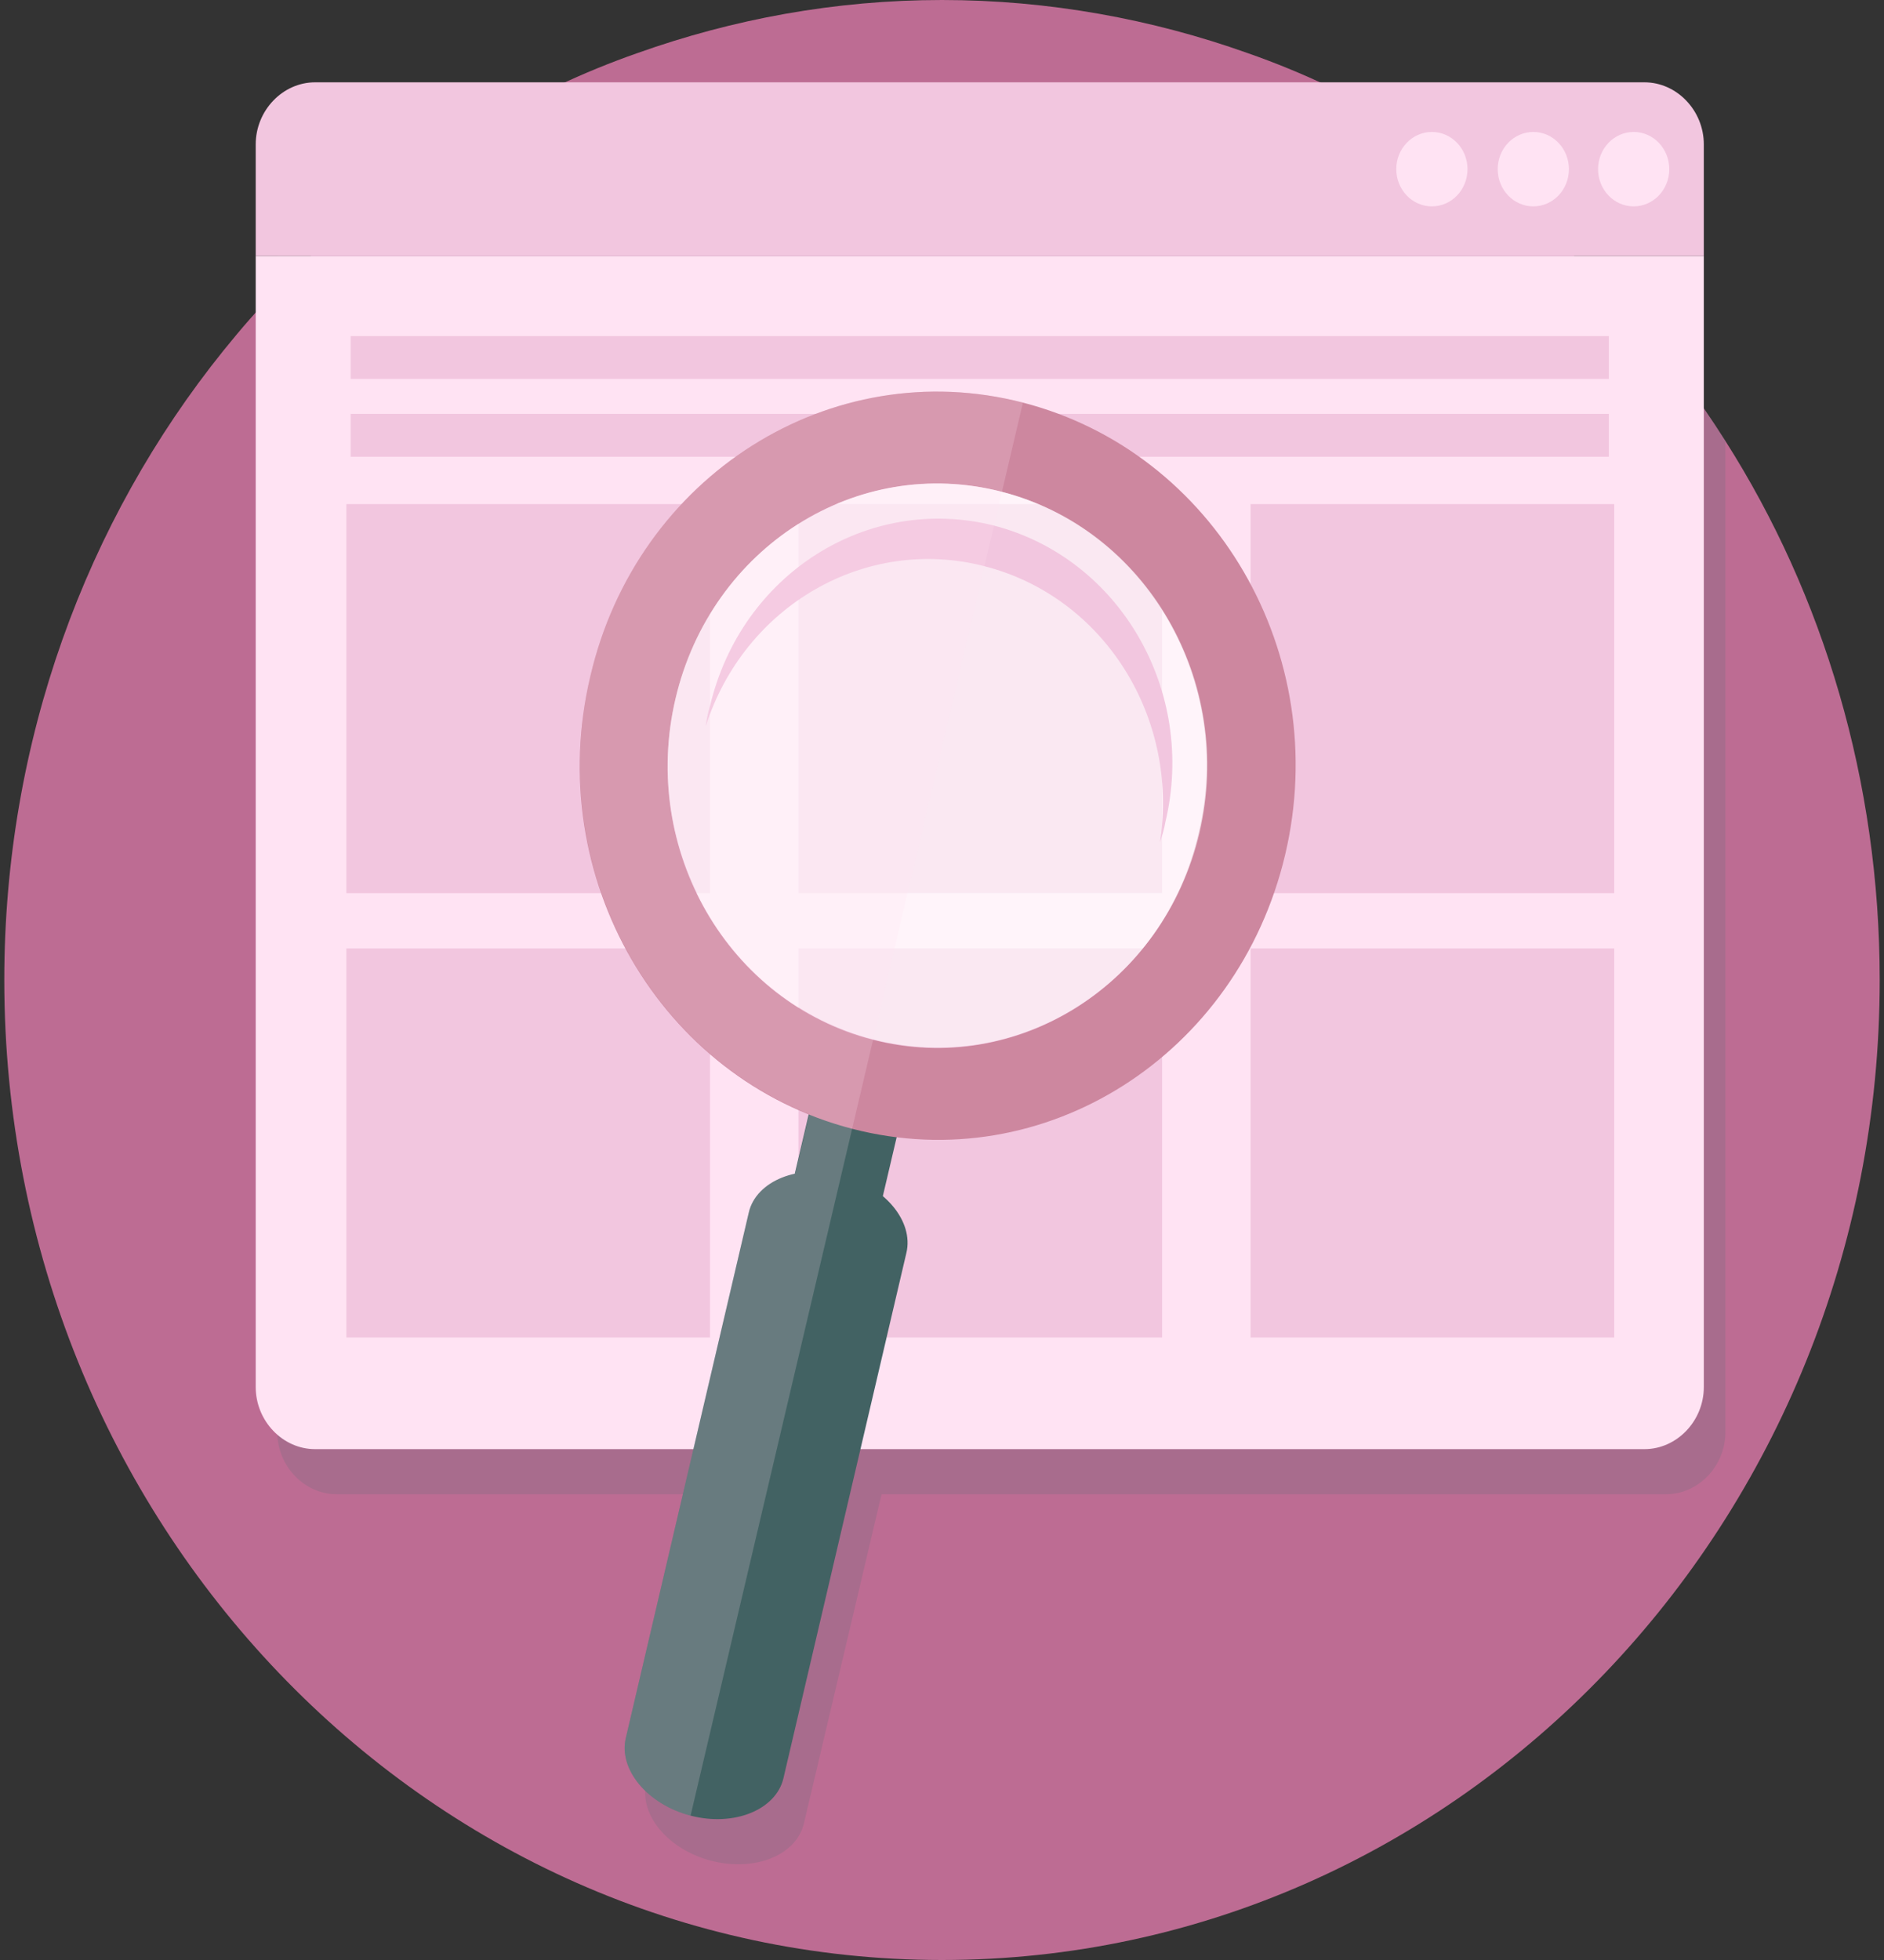 <svg width="75" height="78" viewBox="0 0 75 78" fill="none" xmlns="http://www.w3.org/2000/svg">
<rect x="0" y="0" width="75" height="78" fill="#333333" stroke="none"/>
<g id="Frame" clip-path="url(#clip0_2556_312)">
<g id="Group">
<path id="Vector" d="M74.829 39C74.829 60.542 58.119 78 37.5 78C16.881 78 0.171 60.542 0.171 39C0.171 29.486 3.436 20.734 8.891 13.957C9.579 13.105 10.309 12.252 11.082 11.489C13.445 8.976 16.194 6.822 19.158 5.026C21.134 3.86 23.196 2.872 25.386 2.109C29.166 0.763 33.247 0 37.5 0C41.753 0 45.876 0.763 49.656 2.109C51.847 2.872 53.909 3.86 55.885 5.026C57.603 6.014 59.193 7.181 60.696 8.437C63.789 10.995 66.495 14.092 68.686 17.548C72.595 23.696 74.829 31.101 74.829 39Z" fill="#BD6C93"/>
<path id="Vector_2" opacity="0.2" d="M68.686 17.548V56.996C68.686 58.343 67.612 59.465 66.323 59.465H35.094L32.002 72.57C31.701 73.826 30.069 74.499 28.308 74.051C26.589 73.602 25.43 72.21 25.73 70.954L28.436 59.465H13.402C12.113 59.465 11.039 58.343 11.039 56.996V7.54C11.039 6.193 12.113 5.071 13.402 5.071H55.885C57.603 6.059 59.193 7.225 60.696 8.482C63.832 11.04 66.495 14.092 68.686 17.548Z" fill="#587273"/>
<g id="Group_2">
<g id="Group_3">
<path id="Vector_3" d="M10.18 10.188V55.201C10.18 56.548 11.254 57.67 12.543 57.67H65.464C66.753 57.67 67.827 56.548 67.827 55.201V10.188H10.18Z" fill="#FFE3F3"/>
<g id="Group_4">
<path id="Vector_4" d="M28.265 20.061H13.789V35.544H28.265V20.061Z" fill="#F2C6DF"/>
<path id="Vector_5" d="M46.263 20.061H31.787V35.544H46.263V20.061Z" fill="#F2C6DF"/>
<path id="Vector_6" d="M64.261 20.061H49.785V35.544H64.261V20.061Z" fill="#F2C6DF"/>
</g>
<g id="Group_5">
<path id="Vector_7" d="M28.265 37.743H13.789V53.227H28.265V37.743Z" fill="#F2C6DF"/>
<path id="Vector_8" d="M46.263 37.743H31.787V53.227H46.263V37.743Z" fill="#F2C6DF"/>
<path id="Vector_9" d="M64.261 37.743H49.785V53.227H64.261V37.743Z" fill="#F2C6DF"/>
</g>
<path id="Vector_10" d="M67.827 5.744C67.827 4.398 66.753 3.276 65.464 3.276H12.543C11.254 3.276 10.18 4.398 10.18 5.744V10.188H67.827V5.744Z" fill="#F2C6DF"/>
<path id="Vector_11" d="M65.035 8.213C65.818 8.213 66.452 7.55 66.452 6.732C66.452 5.914 65.818 5.251 65.035 5.251C64.252 5.251 63.617 5.914 63.617 6.732C63.617 7.55 64.252 8.213 65.035 8.213Z" fill="#FFE3F3"/>
<path id="Vector_12" d="M61.04 8.213C61.823 8.213 62.457 7.55 62.457 6.732C62.457 5.914 61.823 5.251 61.04 5.251C60.257 5.251 59.622 5.914 59.622 6.732C59.622 7.55 60.257 8.213 61.04 8.213Z" fill="#FFE3F3"/>
<path id="Vector_13" d="M57.002 8.213C57.785 8.213 58.42 7.55 58.42 6.732C58.42 5.914 57.785 5.251 57.002 5.251C56.219 5.251 55.584 5.914 55.584 6.732C55.584 7.55 56.219 8.213 57.002 8.213Z" fill="#FFE3F3"/>
<path id="Vector_14" d="M64.047 13.374H13.96V15.079H64.047V13.374Z" fill="#F2C6DF"/>
<path id="Vector_15" d="M64.047 16.471H13.96V18.176H64.047V16.471Z" fill="#F2C6DF"/>
</g>
<g id="Group_6">
<path id="Vector_16" d="M32.594 42.644L31.56 47.046L35.064 47.945L36.098 43.543L32.594 42.644Z" fill="#426263"/>
<path id="Vector_17" d="M40.722 16.022C33.076 14.047 25.344 18.939 23.497 26.927C21.606 34.916 26.289 42.949 33.935 44.924C41.581 46.899 49.27 42.007 51.16 34.018C53.05 26.03 48.368 17.997 40.722 16.022ZM34.751 41.379C28.995 39.898 25.472 33.839 26.89 27.825C28.308 21.766 34.106 18.086 39.863 19.567C45.619 21.048 49.141 27.107 47.724 33.121C46.349 39.179 40.507 42.86 34.751 41.379Z" fill="#CD879F"/>
<path id="Vector_18" d="M24.914 69.159C24.613 70.415 25.773 71.807 27.491 72.255C29.209 72.704 30.885 72.031 31.186 70.774L36.082 49.861C36.383 48.604 35.223 47.213 33.505 46.764C31.787 46.315 30.112 46.988 29.811 48.245L24.914 69.159Z" fill="#426263"/>
<path id="Vector_19" opacity="0.6" d="M47.75 33.144C49.165 27.126 45.643 21.049 39.883 19.571C34.124 18.093 28.308 21.772 26.892 27.79C25.477 33.807 28.999 39.884 34.759 41.362C40.518 42.841 46.334 39.161 47.75 33.144Z" fill="white"/>
<path id="Vector_20" d="M46.392 32.717C46.349 32.986 46.263 33.255 46.177 33.525C46.95 28.543 43.944 23.741 39.175 22.529C34.45 21.317 29.639 24.1 28.093 28.902C28.136 28.633 28.179 28.363 28.265 28.094C29.51 22.843 34.536 19.657 39.562 20.914C44.588 22.215 47.638 27.511 46.392 32.717Z" fill="#F2C6DF"/>
</g>
<path id="Vector_21" opacity="0.2" d="M23.496 26.927C21.778 34.288 25.601 41.693 32.216 44.341L31.658 46.674C30.713 46.854 30.026 47.437 29.811 48.245L24.914 69.159C24.613 70.415 25.773 71.807 27.491 72.255L40.722 16.022C33.076 14.047 25.343 18.939 23.496 26.927Z" fill="#FFE3F3"/>
</g>
</g>
</g>
<defs>
<clipPath id="clip0_2556_312">
<rect width="74.657" height="78" fill="white" transform="translate(0.171)"/>
</clipPath>
</defs>
</svg>
